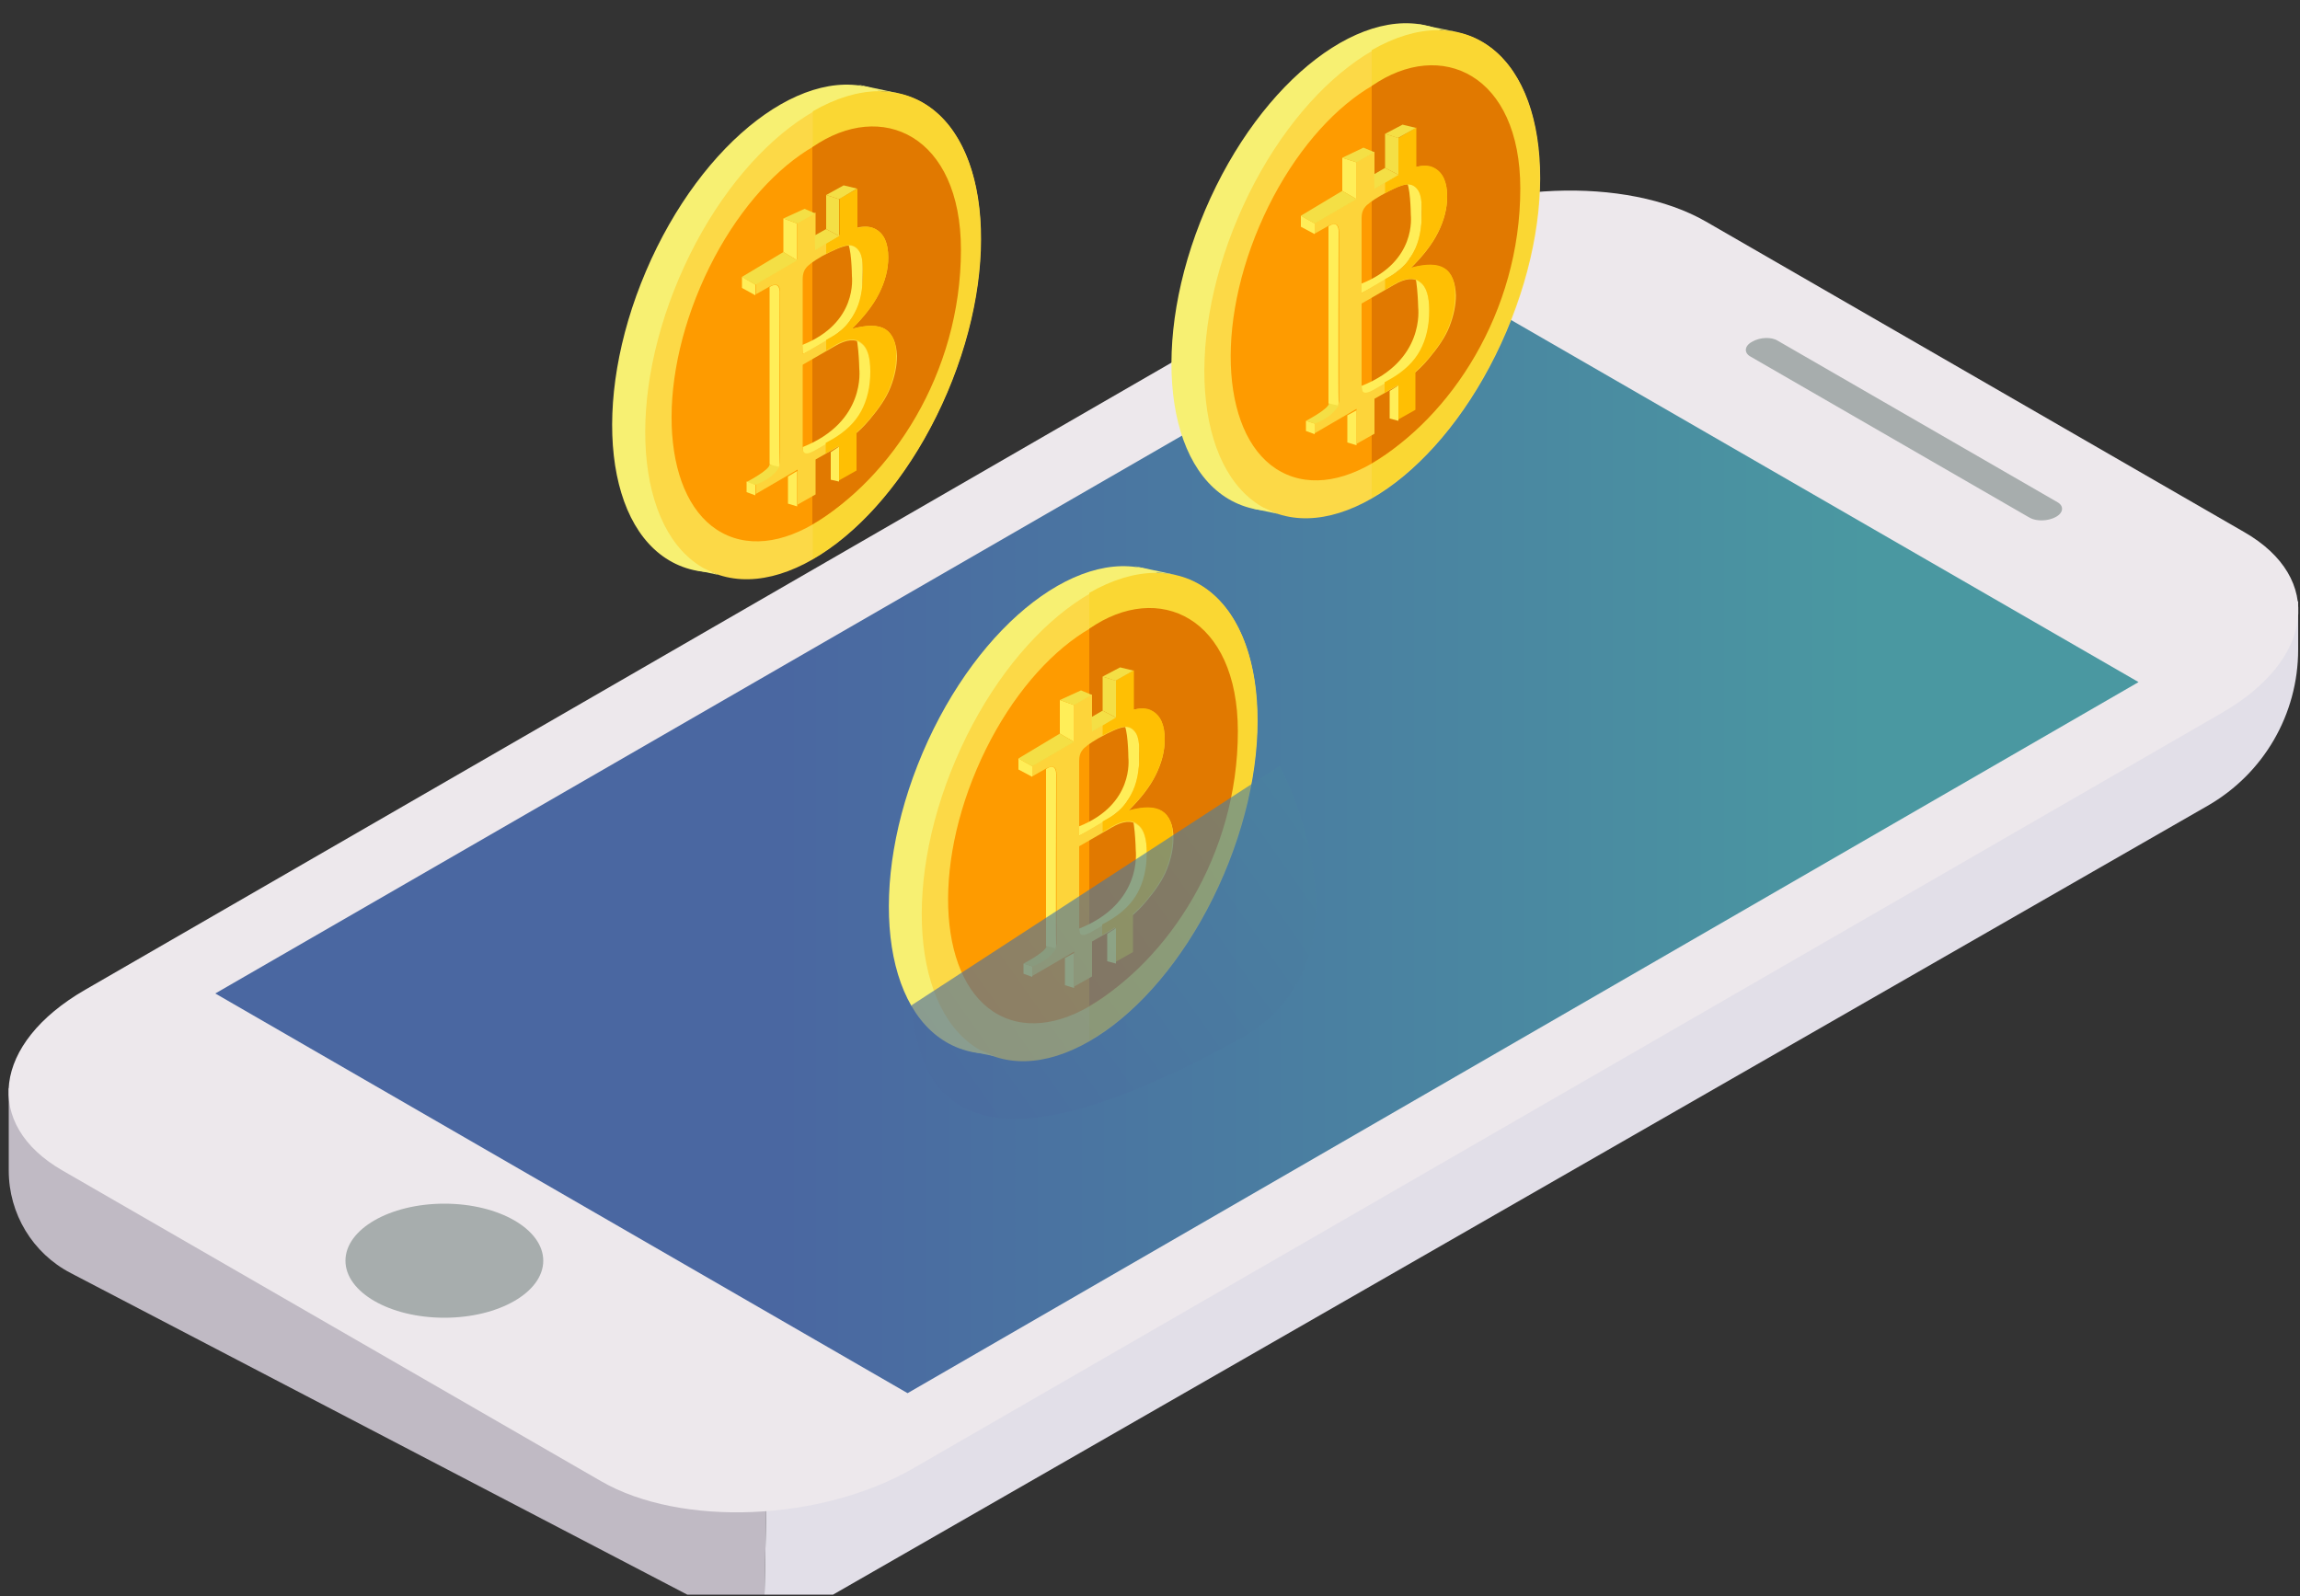 <?xml version="1.0" encoding="utf-8"?>
<!-- Generator: Adobe Illustrator 24.3.0, SVG Export Plug-In . SVG Version: 6.00 Build 0)  -->
<svg version="1.1" xmlns="http://www.w3.org/2000/svg" xmlns:xlink="http://www.w3.org/1999/xlink" x="0px" y="0px"
	 viewBox="0 0 500 347" style="enable-background:new 0 0 500 347;" xml:space="preserve">
<rect x="0" y="0" width="500" height="347" fill="#333333" stroke="none"/>
<style type="text/css">
	.st0{fill:#C0BAC4;}
	.st1{fill:#E2DFE8;}
	.st2{fill:#EDE8EC;}
	.st3{fill:#A7ADAD;}
	.st4{fill:url(#SVGID_1_);}
	.st5{fill:#F7F072;}
	.st6{fill:#FCD947;}
	.st7{fill:#FAD733;}
	.st8{fill:#FE9B00;}
	.st9{fill:#E17900;}
	.st10{fill:#FFEE58;}
	.st11{fill:#FDD43A;}
	.st12{fill:#FFBF03;}
	.st13{fill:#F4DF45;}
	.st14{opacity:0.63;fill:url(#SVGID_2_);}
</style>
<g id="_x39_8">
	<g>
		<path class="st0" d="M149.4,346.7h16.8l0.5-24.9L1.9,236.6v17.9c0,9.4,5.2,18,13.5,22.3L149.4,346.7L149.4,346.7z"/>
		<path class="st1" d="M166.7,321.8l-0.5,24.9h14.9l298.8-171.5c12.2-7,19.7-19.9,19.7-34l0-10.5L166.7,321.8z"/>
		<path class="st2" d="M130.6,322l-117-67.5c-17.4-10-15.2-27.7,4.9-39.3L302.9,51c20.1-11.6,50.7-12.8,68-2.8l117,67.5
			c17.4,10,15.2,27.7-4.9,39.3L198.6,319.2C178.6,330.8,148,332.1,130.6,322z"/>
		<path class="st3" d="M441.3,112.6l-60.8-35.1c-1.4-0.8-1.3-2.3,0.4-3.2l0,0c1.7-1,4.2-1.1,5.6-0.2l60.8,35.1
			c1.4,0.8,1.3,2.3-0.4,3.2l0,0C445.3,113.3,442.8,113.4,441.3,112.6z"/>
		<linearGradient id="SVGID_1_" gradientUnits="userSpaceOnUse" x1="46.814" y1="182.162" x2="464.939" y2="182.162">
			<stop  offset="0.295" style="stop-color:#4A67A1"/>
			<stop  offset="0.859" style="stop-color:#4A98A1"/>
		</linearGradient>
		<polygon class="st4" points="197.3,302.9 46.8,216 314.5,61.5 464.9,148.3 		"/>
		<ellipse class="st3" cx="96.6" cy="274.1" rx="21.5" ry="12.4"/>
		<g>
			
				<ellipse transform="matrix(0.392 -0.92 0.92 0.392 37.541 199.4)" class="st5" cx="169.5" cy="71.3" rx="56" ry="31.7"/>
			
				<ellipse transform="matrix(0.392 -0.92 0.92 0.392 40.438 206.92)" class="st6" cx="176.7" cy="72.9" rx="56" ry="31.7"/>
			<path class="st7" d="M213.2,51.8c0,26.9-16.3,58.1-36.5,69.7V24.2C196.8,12.6,213.2,24.9,213.2,51.8z"/>
			
				<ellipse transform="matrix(0.392 -0.92 0.92 0.392 40.438 206.92)" class="st8" cx="176.7" cy="72.9" rx="47.3" ry="26.7"/>
			<path class="st9" d="M208.9,54.3c0,27-15.3,49.8-32.3,59.7v-82C191.7,21.5,208.9,29.5,208.9,54.3z"/>
			<path class="st10" d="M185.5,52.3c0,0-0.1,0-0.2,0c-0.3,0.3-0.8,0.2-1.2,0.4c1,0.6,1.1,7,1.1,7.3c0,0.3,1.3,10.2-10.8,15l0.1,2
				c0,0,8.8-4.2,10.5-7.6c0,0,2.5-2.9,2.5-7.5C187.5,57.2,188.1,53.4,185.5,52.3z"/>
			<path class="st10" d="M187.1,71.3c0,0-0.1,0-0.3,0c-0.4,0.3-0.9,0.2-1.3,0.5c1.1,0.7,1.3,8,1.3,8.3c0,0.3,1.5,11.6-12.3,17.1
				l0.1,2.3c0,0,10.1-4.7,12-8.7c0,0,2.8-3.3,2.8-8.5S190,72.5,187.1,71.3z"/>
			<path class="st11" d="M192.5,71.6c-1.6-1-4-1-7.3-0.1c2.6-2.6,4.6-5.1,5.9-7.7c1.3-2.6,2-5.2,2-7.8c0-3.1-0.9-5.2-2.8-6.2
				c-1.9-1-4.5-0.6-8,1.4l-5,3v-8l-3.9,2.2v8l-9.1,5.3v2.3l3-1.7c0.7-0.4,1.3-0.5,1.7-0.3c0.4,0.2,0.6,0.8,0.6,1.6v36.7
				c0,0.5-0.2,1-0.6,1.6c-0.4,0.6-1,1.1-1.9,1.6l-2.8,1.6v2.3l9.1-5.3v7.6l3.9-2.2v-7.6l4.4-2.5c2.7-1.6,5.2-3.6,7.3-6.1
				c2.1-2.5,3.7-4.8,4.6-7.1c0.9-2.3,1.4-4.6,1.4-6.8C194.9,74.7,194.1,72.7,192.5,71.6z M184.3,53.4c1.1-0.1,1.9,0.4,2.5,1.3
				c0.6,0.9,0.8,2.5,0.8,4.7c0,3.6-0.6,6.5-1.8,8.7c-1.2,2.3-2.8,4-4.8,5.1l-6.5,3.8V60.6c0-0.9,0.2-1.7,0.7-2.3
				c0.4-0.6,1.6-1.5,3.5-2.6C181.3,54.3,183.2,53.5,184.3,53.4z M187.3,89.6c-1.3,2.4-3.4,4.4-6.1,6L177,98c-0.9,0.5-1.6,0.7-2,0.5
				c-0.4-0.2-0.5-0.7-0.5-1.5V79.3l7.1-4.1c2.4-1.4,4.3-1.6,5.6-0.5c1.4,1,2,3.1,2,6.2C189.3,84.3,188.6,87.2,187.3,89.6z"/>
			<path class="st12" d="M192.5,71.6c-1.6-1-4-1-7.3-0.1c2.6-2.6,4.6-5.1,5.9-7.7c1.3-2.6,2-5.2,2-7.8c0-3.1-0.9-5.2-2.8-6.2
				c-1-0.6-2.3-0.6-3.9-0.2V41l-3.9,2.2v8c-0.1,0.1-0.2,0.1-0.3,0.2l-2.6,1.5v2.3c2.2-1.2,3.7-1.8,4.7-1.9c1.1-0.1,1.9,0.4,2.5,1.3
				c0.6,0.9,0.8,2.5,0.8,4.7c0,3.6-0.6,6.5-1.8,8.7c-1.2,2.3-2.8,4-4.8,5.1l-1.4,0.8v2.3l2-1.2c2.4-1.4,4.3-1.6,5.6-0.5
				c1.4,1,2,3.1,2,6.2c0,3.4-0.7,6.3-2,8.7c-1.3,2.4-3.4,4.4-6.1,6l-1.6,0.9v2.3l2-1.2c0.3-0.2,0.5-0.3,0.8-0.5v7.6l3.9-2.2v-8.3
				c0.9-0.8,1.8-1.7,2.6-2.6c2.1-2.5,3.7-4.8,4.6-7.1c0.9-2.3,1.4-4.6,1.4-6.8C194.9,74.6,194.1,72.6,192.5,71.6z"/>
			<polygon class="st10" points="173.3,48.6 170.3,47.5 170.3,54.8 173.3,56.6 			"/>
			<polygon class="st13" points="173.3,56.6 170.3,54.8 161.3,60.2 164.2,61.9 			"/>
			<polygon class="st10" points="161.3,60.2 161.3,62.6 164.2,64.2 164.2,61.9 			"/>
			<path class="st10" d="M167.3,62.4l0,38.5l1.6,1.1c0,0,0.7-0.4,0.6-1.6c-0.1-1.2,0-36.7,0-36.7S169.7,60.9,167.3,62.4z"/>
			<path class="st13" d="M164.2,105.4l-1.9-0.6c0,0,5-2.6,5-3.8l2.1,0.5C169.4,101.5,168.4,103.9,164.2,105.4z"/>
			<polygon class="st10" points="164.2,107.7 162.3,107 162.3,104.7 164.2,105.4 			"/>
			<polygon class="st13" points="170.3,47.5 174.9,45.4 177.2,46.4 173.3,48.6 			"/>
			<polygon class="st13" points="179.6,42.4 183.4,40.3 186.3,41 182.4,43.3 			"/>
			<polygon class="st13" points="177.1,51.2 179.6,49.8 182.4,51.3 177.2,54.4 			"/>
			<polygon class="st13" points="182.4,43.3 179.6,42.4 179.6,49.8 182.4,51.3 			"/>
			<polygon class="st10" points="173.3,102.4 173.3,110.1 171.3,109.5 171.3,103.6 			"/>
			<polygon class="st10" points="182.4,104.7 180.6,104.3 180.6,98.3 182.4,97.1 			"/>
			<polygon class="st5" points="156.2,125 151,123.9 153.2,123.7 			"/>
			<path class="st5" d="M186.5,18.4l8.9,1.9c0,0-3-0.5-3.8-0.5C190.9,19.9,186.5,18.4,186.5,18.4z"/>
		</g>
		<g>
			
				<ellipse transform="matrix(0.392 -0.92 0.92 0.392 123.697 303.135)" class="st5" cx="291.1" cy="58" rx="56" ry="31.7"/>
			
				<ellipse transform="matrix(0.392 -0.92 0.92 0.392 126.594 310.656)" class="st6" cx="298.2" cy="59.6" rx="56" ry="31.7"/>
			<path class="st7" d="M334.7,38.5c0,26.9-16.3,58.1-36.5,69.7V10.9C318.4-0.7,334.7,11.7,334.7,38.5z"/>
			
				<ellipse transform="matrix(0.392 -0.92 0.92 0.392 126.594 310.656)" class="st8" cx="298.2" cy="59.6" rx="47.3" ry="26.7"/>
			<path class="st9" d="M330.5,41c0,27-15.3,49.8-32.3,59.7v-82C313.3,8.2,330.5,16.2,330.5,41z"/>
			<path class="st10" d="M307,39c0,0-0.1,0-0.2,0c-0.3,0.3-0.8,0.2-1.2,0.4c1,0.6,1.1,7,1.1,7.3c0,0.3,1.3,10.2-10.8,15l0.1,2
				c0,0,8.8-4.2,10.5-7.6c0,0,2.5-2.9,2.5-7.5C309,44,309.6,40.1,307,39z"/>
			<path class="st10" d="M308.6,58c0,0-0.1,0-0.3,0c-0.4,0.3-0.9,0.2-1.3,0.5c1.1,0.7,1.3,8,1.3,8.3c0,0.3,1.5,11.6-12.3,17.1
				l0.1,2.3c0,0,10.1-4.7,12-8.7c0,0,2.8-3.3,2.8-8.5C310.8,63.7,311.5,59.3,308.6,58z"/>
			<path class="st11" d="M314,58.4c-1.6-1-4-1-7.3-0.1c2.6-2.6,4.6-5.1,5.9-7.7c1.3-2.6,2-5.2,2-7.8c0-3.1-0.9-5.2-2.8-6.2
				c-1.9-1-4.5-0.6-8,1.4l-5,3v-8l-3.9,2.2v8l-9.1,5.3v2.3l3-1.7c0.7-0.4,1.3-0.5,1.7-0.3c0.4,0.2,0.6,0.8,0.6,1.6v36.7
				c0,0.5-0.2,1-0.6,1.6c-0.4,0.6-1,1.1-1.9,1.6l-2.8,1.6v2.3l9.1-5.3v7.6l3.9-2.2v-7.6l4.4-2.5c2.7-1.6,5.2-3.6,7.3-6.1
				c2.1-2.5,3.7-4.8,4.6-7.1c0.9-2.3,1.4-4.6,1.4-6.8C316.4,61.4,315.6,59.4,314,58.4z M305.8,40.1c1.1-0.1,1.9,0.4,2.5,1.3
				c0.6,0.9,0.8,2.5,0.8,4.7c0,3.6-0.6,6.5-1.8,8.7c-1.2,2.3-2.8,4-4.8,5.1l-6.5,3.8V47.4c0-0.9,0.2-1.7,0.7-2.3
				c0.4-0.6,1.6-1.5,3.5-2.6C302.8,41,304.7,40.2,305.8,40.1z M308.8,76.4c-1.3,2.4-3.4,4.4-6.1,6l-4.2,2.4c-0.9,0.5-1.6,0.7-2,0.5
				c-0.4-0.2-0.5-0.7-0.5-1.5V66l7.1-4.1c2.4-1.4,4.3-1.6,5.6-0.5c1.4,1,2,3.1,2,6.2C310.8,71.1,310.1,74,308.8,76.4z"/>
			<path class="st12" d="M314,58.3c-1.6-1-4-1-7.3-0.1c2.6-2.6,4.6-5.1,5.9-7.7c1.3-2.6,2-5.2,2-7.8c0-3.1-0.9-5.2-2.8-6.2
				c-1-0.6-2.3-0.6-3.9-0.2v-8.6L304,30v8c-0.1,0.1-0.2,0.1-0.3,0.2l-2.6,1.5v2.3c2.2-1.2,3.7-1.8,4.7-1.9c1.1-0.1,1.9,0.4,2.5,1.3
				c0.6,0.9,0.8,2.5,0.8,4.7c0,3.6-0.6,6.5-1.8,8.7c-1.2,2.3-2.8,4-4.8,5.1l-1.4,0.8V63l2-1.2c2.4-1.4,4.3-1.6,5.6-0.5
				c1.4,1,2,3.1,2,6.2c0,3.4-0.7,6.3-2,8.7c-1.3,2.4-3.4,4.4-6.1,6l-1.6,0.9v2.3l2-1.2c0.3-0.2,0.5-0.3,0.8-0.5v7.6l3.9-2.2v-8.3
				c0.9-0.8,1.8-1.7,2.6-2.6c2.1-2.5,3.7-4.8,4.6-7.1c0.9-2.3,1.4-4.6,1.4-6.8C316.4,61.3,315.6,59.3,314,58.3z"/>
			<polygon class="st10" points="294.9,35.3 291.8,34.3 291.8,41.5 294.9,43.3 			"/>
			<polygon class="st13" points="294.9,43.3 291.8,41.5 282.8,46.9 285.8,48.6 			"/>
			<polygon class="st10" points="282.8,46.9 282.8,49.3 285.8,50.9 285.8,48.6 			"/>
			<path class="st10" d="M288.8,49.2l0,38.5l1.6,1.1c0,0,0.7-0.4,0.6-1.6c-0.1-1.2,0-36.7,0-36.7S291.2,47.6,288.8,49.2z"/>
			<path class="st13" d="M285.8,92.1l-1.9-0.6c0,0,5-2.6,5-3.8l2.1,0.5C290.9,88.2,289.9,90.6,285.8,92.1z"/>
			<polygon class="st10" points="285.8,94.4 283.9,93.7 283.9,91.5 285.8,92.1 			"/>
			<polygon class="st13" points="291.8,34.3 296.4,32.1 298.8,33.1 294.9,35.3 			"/>
			<polygon class="st13" points="301.1,29.1 304.9,27.1 307.8,27.8 303.9,30 			"/>
			<polygon class="st13" points="298.7,37.9 301.1,36.5 304,38 298.8,41.1 			"/>
			<polygon class="st13" points="304,30 301.1,29.1 301.1,36.5 304,38 			"/>
			<polygon class="st10" points="294.9,89.2 294.9,96.8 292.9,96.2 292.9,90.3 			"/>
			<polygon class="st10" points="304,91.5 302.1,91 302.1,85 304,83.8 			"/>
			<polygon class="st5" points="277.7,111.7 272.5,110.6 274.7,110.4 			"/>
			<path class="st5" d="M308.1,5.2L317,7c0,0-3-0.5-3.8-0.5C312.4,6.6,308.1,5.2,308.1,5.2z"/>
		</g>
		<g>
			
				<ellipse transform="matrix(0.392 -0.92 0.92 0.392 -22.229 318.436)" class="st5" cx="229.7" cy="176" rx="56" ry="31.7"/>
			
				<ellipse transform="matrix(0.392 -0.92 0.92 0.392 -19.332 325.956)" class="st6" cx="236.8" cy="177.6" rx="56" ry="31.7"/>
			<path class="st7" d="M273.3,156.5c0,26.9-16.3,58.1-36.5,69.7v-97.3C257,117.3,273.3,129.7,273.3,156.5z"/>
			
				<ellipse transform="matrix(0.392 -0.92 0.92 0.392 -19.332 325.956)" class="st8" cx="236.8" cy="177.6" rx="47.3" ry="26.7"/>
			<path class="st9" d="M269.1,159c0,27-15.3,49.8-32.3,59.7v-82C251.9,126.2,269.1,134.2,269.1,159z"/>
			<path class="st10" d="M245.6,157c0,0-0.1,0-0.2,0c-0.3,0.3-0.8,0.2-1.2,0.4c1,0.6,1.1,7,1.1,7.3c0,0.3,1.3,10.2-10.8,15l0.1,2
				c0,0,8.8-4.2,10.5-7.6c0,0,2.5-2.9,2.5-7.5C247.6,161.9,248.2,158.1,245.6,157z"/>
			<path class="st10" d="M247.2,176c0,0-0.1,0-0.3,0c-0.4,0.3-0.9,0.2-1.3,0.5c1.1,0.7,1.3,8,1.3,8.3c0,0.3,1.5,11.6-12.3,17.1
				l0.1,2.3c0,0,10.1-4.7,12-8.7c0,0,2.8-3.3,2.8-8.5C249.4,181.7,250.1,177.2,247.2,176z"/>
			<path class="st11" d="M252.6,176.4c-1.6-1-4-1-7.3-0.1c2.6-2.6,4.6-5.1,5.9-7.7s2-5.2,2-7.8c0-3.1-0.9-5.2-2.8-6.2
				c-1.9-1-4.5-0.6-8,1.4l-5,3v-8l-3.9,2.2v8l-9.1,5.3v2.3l3-1.7c0.7-0.4,1.3-0.5,1.7-0.3c0.4,0.2,0.6,0.8,0.6,1.6v36.7
				c0,0.5-0.2,1-0.6,1.6c-0.4,0.6-1,1.1-1.9,1.6l-2.8,1.6v2.3l9.1-5.3v7.6l3.9-2.2v-7.6l4.4-2.5c2.7-1.6,5.2-3.6,7.3-6.1
				c2.1-2.5,3.7-4.8,4.6-7.1c0.9-2.3,1.4-4.6,1.4-6.8C255.1,179.4,254.2,177.4,252.6,176.4z M244.4,158.1c1.1-0.1,1.9,0.4,2.5,1.3
				c0.6,0.9,0.8,2.5,0.8,4.7c0,3.6-0.6,6.5-1.8,8.7c-1.2,2.3-2.8,4-4.8,5.1l-6.5,3.8v-16.3c0-0.9,0.2-1.7,0.7-2.3
				c0.4-0.6,1.6-1.5,3.5-2.6C241.5,159,243.3,158.2,244.4,158.1z M247.4,194.3c-1.3,2.4-3.4,4.4-6.1,6l-4.2,2.4
				c-0.9,0.5-1.6,0.7-2,0.5c-0.4-0.2-0.5-0.7-0.5-1.5V184l7.1-4.1c2.4-1.4,4.3-1.6,5.6-0.5c1.4,1,2,3.1,2,6.2
				C249.4,189.1,248.7,192,247.4,194.3z"/>
			<path class="st12" d="M252.6,176.3c-1.6-1-4-1-7.3-0.1c2.6-2.6,4.6-5.1,5.9-7.7c1.3-2.6,2-5.2,2-7.8c0-3.1-0.9-5.2-2.8-6.2
				c-1-0.6-2.3-0.6-3.9-0.2v-8.6l-3.9,2.2v8c-0.1,0.1-0.2,0.1-0.3,0.2l-2.6,1.5v2.3c2.2-1.2,3.7-1.8,4.7-1.9
				c1.1-0.1,1.9,0.4,2.5,1.3c0.6,0.9,0.8,2.5,0.8,4.7c0,3.6-0.6,6.5-1.8,8.7c-1.2,2.3-2.8,4-4.8,5.1l-1.4,0.8v2.3l2-1.2
				c2.4-1.4,4.3-1.6,5.6-0.5c1.4,1,2,3.1,2,6.2c0,3.4-0.7,6.3-2,8.7c-1.3,2.4-3.4,4.4-6.1,6l-1.6,0.9v2.3l2-1.2
				c0.3-0.2,0.5-0.3,0.8-0.5v7.6l3.9-2.2v-8.3c0.9-0.8,1.8-1.7,2.6-2.6c2.1-2.5,3.7-4.8,4.6-7.1c0.9-2.3,1.4-4.6,1.4-6.8
				C255.1,179.3,254.2,177.3,252.6,176.3z"/>
			<polygon class="st10" points="233.5,153.3 230.4,152.2 230.4,159.5 233.5,161.3 			"/>
			<polygon class="st13" points="233.5,161.3 230.4,159.5 221.4,164.9 224.4,166.6 			"/>
			<polygon class="st10" points="221.4,164.9 221.4,167.3 224.4,168.9 224.4,166.6 			"/>
			<path class="st10" d="M227.4,167.2l0,38.5l1.6,1.1c0,0,0.7-0.4,0.6-1.6c-0.1-1.2,0-36.7,0-36.7S229.8,165.6,227.4,167.2z"/>
			<path class="st13" d="M224.4,210.1l-1.9-0.6c0,0,5-2.6,5-3.8l2.1,0.5C229.5,206.2,228.5,208.6,224.4,210.1z"/>
			<polygon class="st10" points="224.4,212.4 222.5,211.7 222.5,209.5 224.4,210.1 			"/>
			<polygon class="st13" points="230.4,152.2 235,150.1 237.4,151.1 233.5,153.3 			"/>
			<polygon class="st13" points="239.7,147.1 243.5,145.1 246.4,145.8 242.5,148 			"/>
			<polygon class="st13" points="237.3,155.9 239.7,154.5 242.6,156 237.4,159.1 			"/>
			<polygon class="st13" points="242.6,148 239.7,147.1 239.7,154.5 242.6,156 			"/>
			<polygon class="st10" points="233.5,207.2 233.5,214.8 231.5,214.2 231.5,208.3 			"/>
			<polygon class="st10" points="242.6,209.5 240.7,209 240.7,203 242.6,201.8 			"/>
			<polygon class="st5" points="216.4,229.7 211.1,228.6 213.3,228.4 			"/>
			<path class="st5" d="M246.7,123.1l8.9,1.9c0,0-3-0.5-3.8-0.5C251,124.6,246.7,123.1,246.7,123.1z"/>
		</g>
		<linearGradient id="SVGID_2_" gradientUnits="userSpaceOnUse" x1="102.595" y1="314.86" x2="408.846" y2="99.183">
			<stop  offset="0.295" style="stop-color:#4A67A1"/>
			<stop  offset="0.859" style="stop-color:#4A98A1"/>
			<stop  offset="0.999" style="stop-color:#4A98A1"/>
		</linearGradient>
		<path class="st14" d="M198.1,218.6l80.1-52.1c0,0,22.8,42.5-9.2,59.7C237,243.5,201.1,256.8,198.1,218.6z"/>
	</g>
</g>
<g id="Layer_1">
</g>
</svg>
